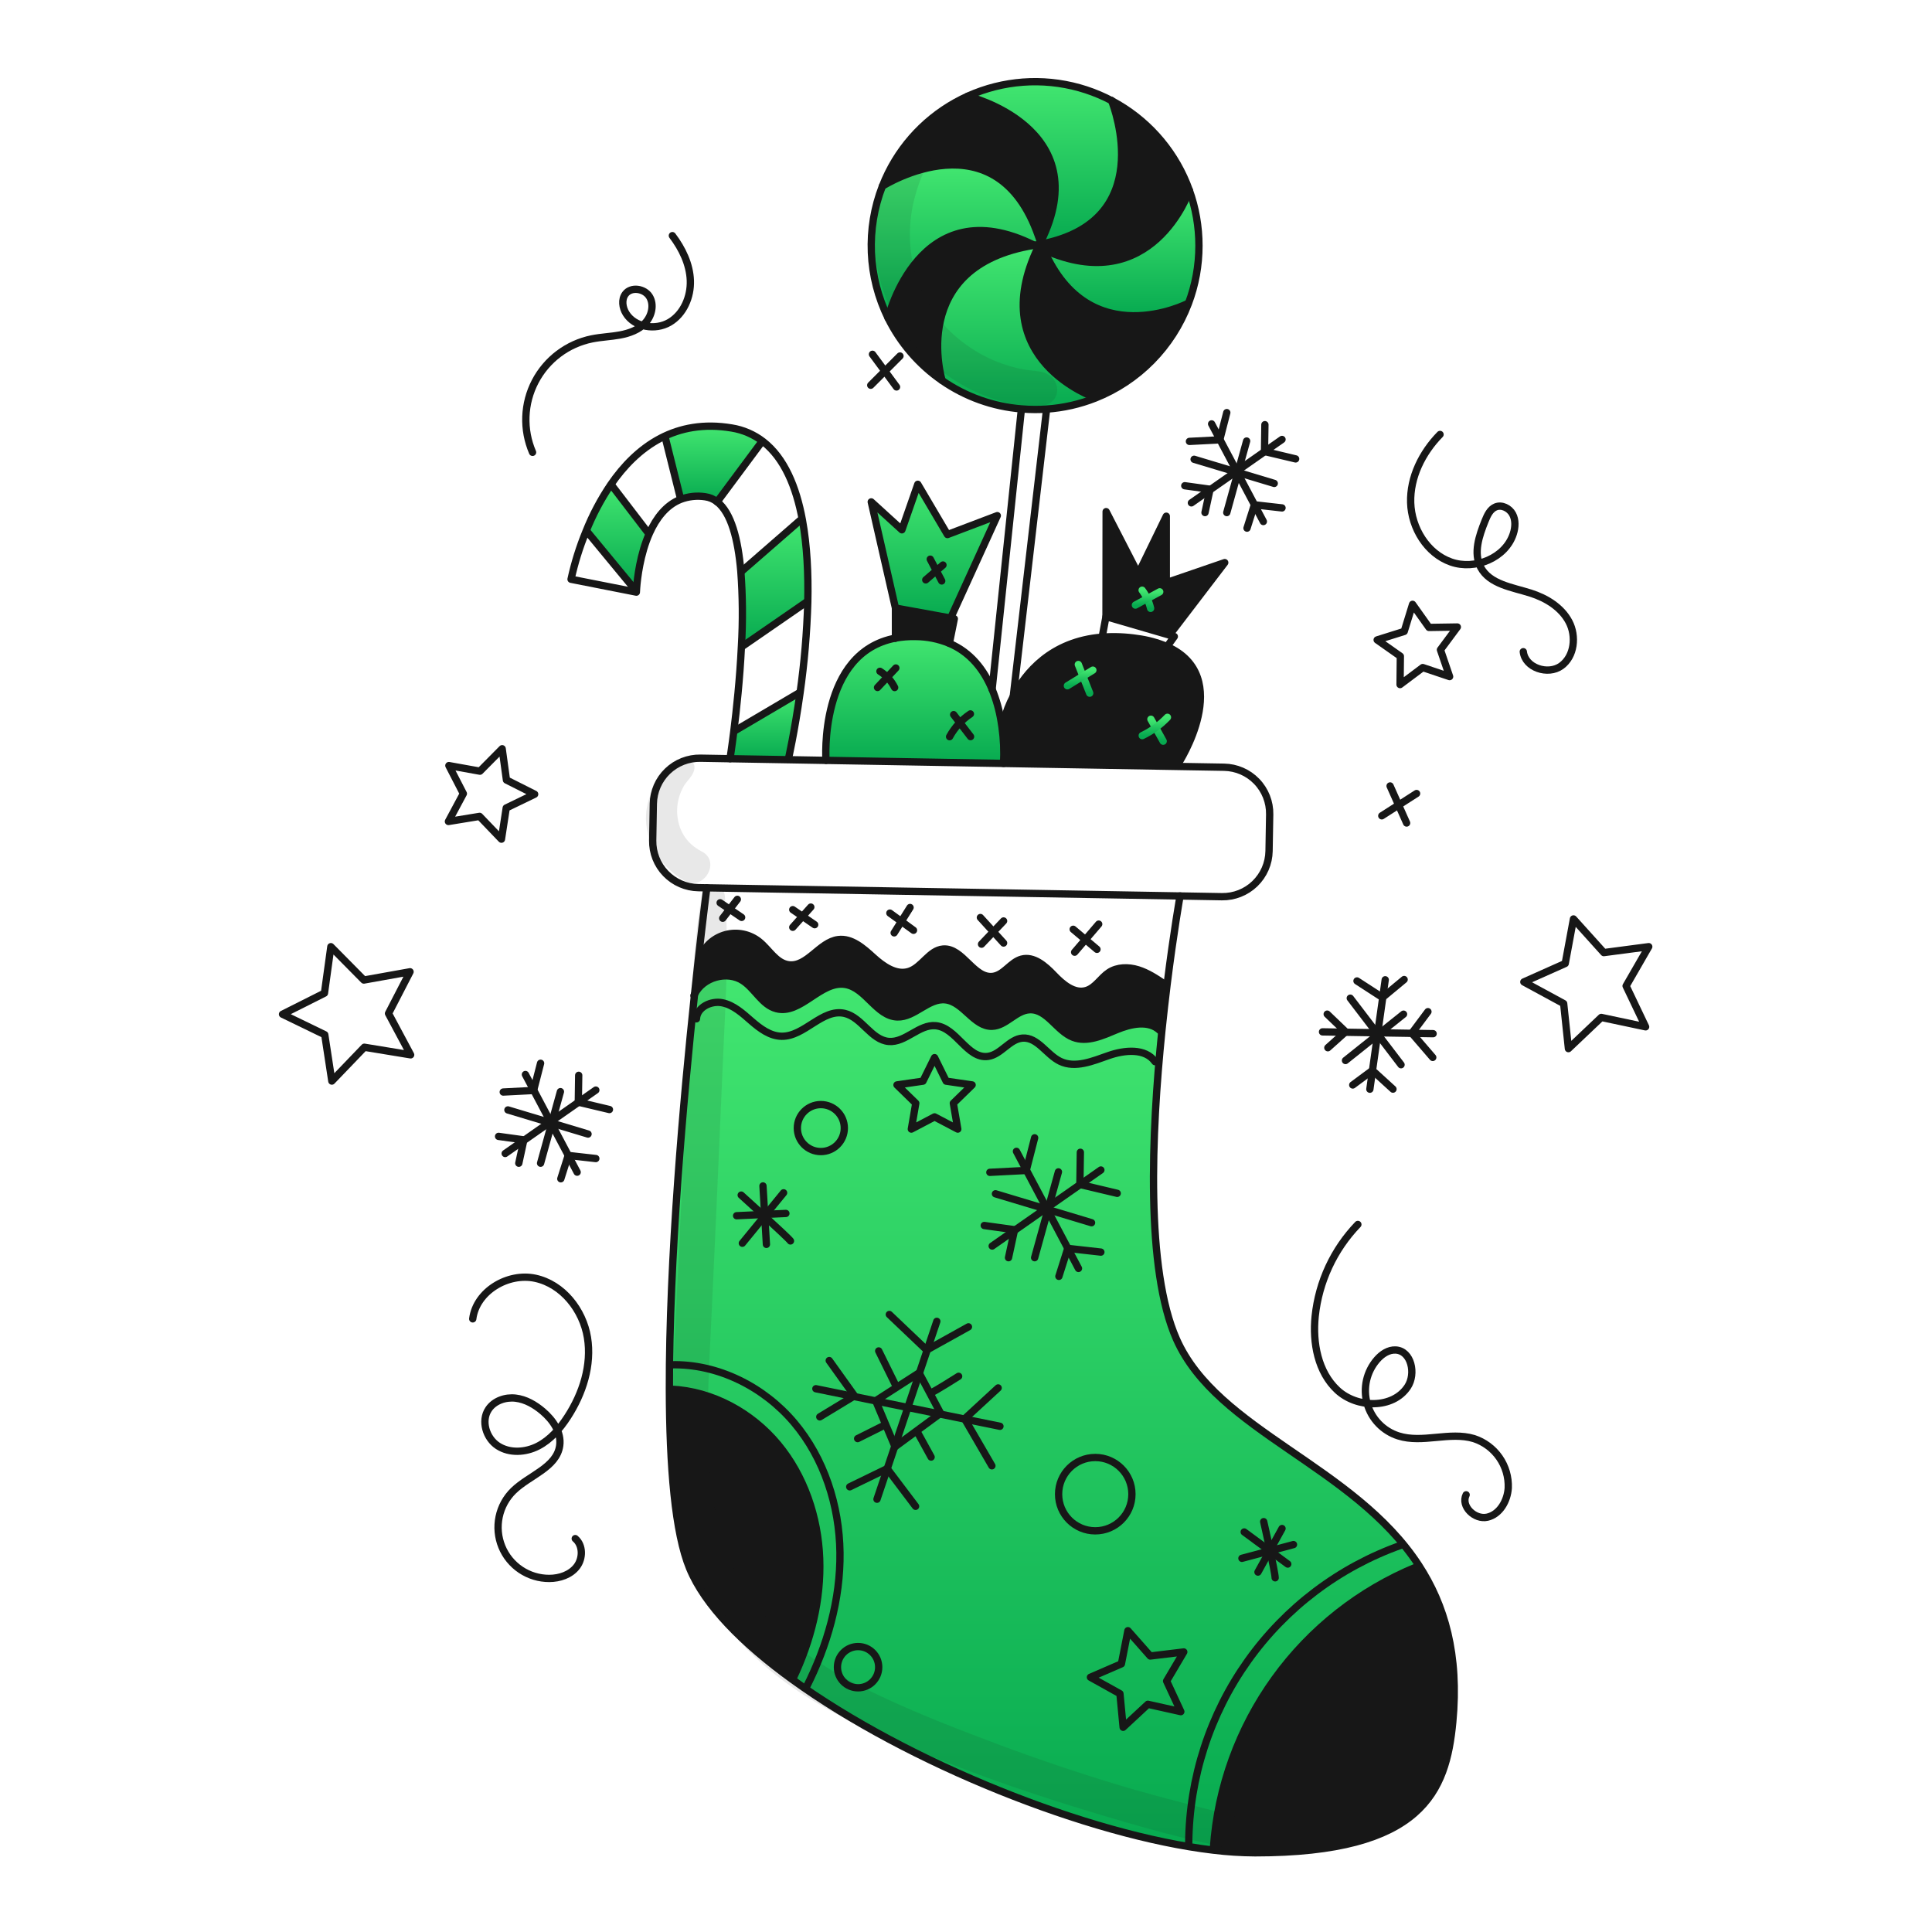<svg width="960" height="960" viewBox="0 0 960 960" fill="none" xmlns="http://www.w3.org/2000/svg">
<g clip-path="url(#clip0_348_1422)">
<path d="M705 777.828C717.777 797.44 725.084 822.146 721.866 855.744C718.575 890.08 706.912 920.653 623.649 920.653C616.688 920.614 609.736 920.17 602.827 919.322L602.936 918.322C605.057 887.954 615.621 858.783 633.438 834.1C651.255 809.416 675.615 790.203 703.77 778.627L705 777.828Z" fill="#171717"/>
<path d="M705 777.828L703.766 778.628C675.613 790.205 651.255 809.418 633.44 834.1C615.625 858.782 605.061 887.952 602.94 918.318L602.831 919.318C541.37 912.071 451.053 876.09 393.669 834.518L394.117 833.901C402.925 815.378 408.055 794.919 407.292 774.424C406.529 753.929 399.658 733.457 386.567 717.693C373.476 701.929 353.949 691.221 333.478 690.277H332.607C332.45 625.961 339.613 545.807 345.107 494.077C349.172 485.596 361.32 482.136 369.207 487.363C375.268 491.379 378.707 499.316 385.722 501.191C397.796 504.422 407.705 487.169 420.045 489.165C430.305 490.823 435.52 504.978 445.9 505.317C454.5 505.595 461.266 495.844 469.819 496.817C478.857 497.833 483.926 510.27 493.013 509.956C499.885 509.726 504.736 502.067 511.596 501.729C520.319 501.293 525.05 512.267 533.196 515.436C540.225 518.183 547.944 514.553 554.913 511.65C561.882 508.747 570.775 506.822 576.28 511.988L577.344 512.097C572.13 563.311 569.262 630.846 584.591 665.436C604.852 711.165 672.544 728.054 705 777.828Z" fill="url(#paint0_linear_348_1422)"/>
<path d="M608.566 279.558L582.372 313.845L581.804 315.781L549.561 306.393L549.633 254.223L565.579 285.172L579.529 256.498V289.527L608.566 279.558Z" fill="#171717"/>
<path d="M591.023 94.653C597.508 112.87 597.319 132.797 590.49 150.888L590.236 150.788C590.236 150.788 541.261 176.026 518.661 124.122C572.4 148.177 590.793 95.318 591.023 94.653Z" fill="url(#paint1_linear_348_1422)"/>
<path d="M590.236 150.792L590.49 150.892C586.47 161.487 580.286 171.128 572.333 179.202C564.381 187.275 554.834 193.603 544.3 197.783L544.215 197.577C544.215 197.577 488.936 178.752 515.844 122.808C516.799 123.279 517.731 123.715 518.663 124.126C541.261 176.03 590.236 150.792 590.236 150.792Z" fill="#171717"/>
<path d="M579.9 321.286C613.6 336.24 585.5 379.348 585.5 379.348L585.476 380.848L498.656 379.348C498.98 373.36 498.725 367.355 497.893 361.417C497.76 360.401 497.593 359.361 497.409 358.296L498.801 358.066C499.881 353.877 501.457 349.832 503.495 346.016C509.472 334.51 522.248 318.624 547.643 316.592C553.486 316.159 559.359 316.39 565.15 317.281C570.225 317.943 575.187 319.29 579.9 321.286V321.286Z" fill="#171717"/>
<path d="M578.61 488.936L579.94 489.106C579.069 496.22 578.174 503.951 577.34 512.093L576.276 511.984C570.776 506.818 561.876 508.73 554.909 511.646C547.942 514.562 540.221 518.179 533.192 515.432C525.05 512.263 520.319 501.289 511.592 501.725C504.732 502.063 499.881 509.725 493.009 509.952C483.922 510.266 478.853 497.829 469.815 496.813C461.262 495.845 454.498 505.596 445.896 505.313C435.516 504.974 430.296 490.819 420.041 489.161C407.701 487.161 397.792 504.418 385.718 501.187C378.7 499.312 375.264 491.375 369.203 487.359C361.315 482.132 349.167 485.592 345.103 494.073C345.803 487.407 346.483 481.212 347.112 475.573L347.947 475.673C349.03 472.923 350.746 470.467 352.956 468.504C355.165 466.541 357.806 465.126 360.664 464.373C363.522 463.62 366.517 463.551 369.407 464.171C372.297 464.791 375 466.083 377.298 467.942C382.149 471.862 385.537 478.442 391.719 479.363C401.119 480.763 407.109 468.051 416.534 466.863C423.188 466.016 428.934 471.134 433.883 475.647C438.832 480.16 445.341 484.733 451.717 482.664C458.226 480.535 461.771 472.138 468.594 471.57C478.419 470.747 483.875 486.681 493.594 485.12C499.051 484.237 502.245 478.043 507.58 476.591C513.654 474.933 519.328 479.954 523.672 484.503C528.016 489.052 533.822 494.003 539.835 492.15C544.457 490.722 547.022 485.81 551.063 483.172C555.237 480.438 560.718 480.39 565.485 481.866C570.252 483.342 574.472 486.154 578.61 488.936Z" fill="#171717"/>
<path d="M552.355 50.058C570.352 59.586 584.143 75.492 591.023 94.658C590.793 95.323 572.403 148.182 518.661 124.13C518.237 123.199 517.838 122.243 517.451 121.251C574.956 109.959 553.771 53.664 552.355 50.058Z" fill="#171717"/>
<path d="M552.355 50.057C553.771 53.663 574.955 109.958 517.455 121.247C517.334 120.932 517.213 120.618 517.08 120.291C545.439 63.355 480.832 47.831 480.832 47.831C492.14 42.743 504.459 40.298 516.853 40.684C529.247 41.07 541.39 44.275 552.359 50.057H552.355Z" fill="url(#paint2_linear_348_1422)"/>
<path d="M544.213 197.576L544.298 197.782C536.538 200.864 528.346 202.717 520.016 203.275C518.14 203.42 516.253 203.475 514.341 203.475C512.041 203.475 509.78 203.375 507.53 203.185C493.36 202.031 479.746 197.157 468.064 189.054L468.112 188.993C468.112 188.993 450.618 132.045 513.93 121.858C514.063 121.918 514.208 121.991 514.341 122.064C514.85 122.318 515.341 122.572 515.841 122.802C488.934 178.751 544.213 197.576 544.213 197.576Z" fill="url(#paint3_linear_348_1422)"/>
<path d="M480.828 47.831C480.828 47.831 545.435 63.354 517.076 120.29C516.713 119.322 516.35 118.342 515.999 117.326C495.08 57.208 439.705 91.726 438.459 92.511C446.214 72.662 461.418 56.629 480.828 47.831V47.831Z" fill="#171717"/>
<path d="M517.076 120.29C516.991 120.484 516.894 120.69 516.785 120.89C516.701 121.059 516.604 121.241 516.531 121.41C515.757 121.555 514.971 121.688 514.16 121.822L513.93 121.858C456.836 93.269 441.278 158.021 441.278 158.021C436.301 147.891 433.48 136.837 432.993 125.561C432.506 114.284 434.363 103.029 438.447 92.506H438.459C439.705 91.72 495.08 57.206 515.999 117.321C516.35 118.342 516.713 119.322 517.076 120.29Z" fill="url(#paint4_linear_348_1422)"/>
<path d="M497.9 361.417C498.732 367.355 498.987 373.36 498.663 379.348L410.427 377.823C410.427 377.823 406.761 324.262 444.945 317.076V317.064C448.211 316.477 451.528 316.218 454.845 316.289C460.646 316.305 466.387 317.456 471.745 319.677C482.525 324.287 489.045 333.082 492.978 342.519C495.044 347.595 496.533 352.887 497.418 358.296C497.6 359.361 497.766 360.401 497.9 361.417Z" fill="url(#paint5_linear_348_1422)"/>
<path d="M495.552 256.22L472.698 306.393L472.553 307.155L444.944 302.122L432.917 249.384L448.15 263.261L456.05 240.636L470.786 265.608L495.552 256.22Z" fill="url(#paint6_linear_348_1422)"/>
<path d="M441.277 158.027C441.277 158.027 456.835 93.275 513.929 121.864C450.617 132.051 468.111 189.001 468.111 189.001L468.063 189.062C456.645 181.158 447.427 170.478 441.277 158.027Z" fill="#171717"/>
<path d="M474.199 307.456L471.743 319.664V319.676C466.385 317.455 460.644 316.304 454.843 316.288C451.526 316.217 448.209 316.476 444.943 317.063V302.121L472.552 307.154L474.199 307.456Z" fill="#171717"/>
<path d="M407.292 774.429C408.055 794.929 402.925 815.383 394.117 833.906L393.669 834.523C368.831 816.532 350.175 797.501 342.669 779.304C335.386 761.64 332.688 728.792 332.603 690.282H333.474C353.945 691.226 373.461 701.921 386.563 717.698C399.665 733.475 406.53 753.946 407.292 774.429Z" fill="#171717"/>
<path d="M398.715 258.434C401.037 271.101 401.691 285.172 401.388 299.073L400.888 299.061L368.718 321.261L368.403 321.249C369.135 308.754 369.035 296.224 368.103 283.743L368.72 283.682L397.478 258.638L398.715 258.434Z" fill="url(#paint7_linear_348_1422)"/>
<path d="M396.766 344.467L397.504 344.576C394.818 363.668 391.781 377.001 391.781 377.001L391.769 377.501L362.732 377.001C362.732 377.001 363.579 371.701 364.644 363.233L364.886 363.257L396.766 344.467Z" fill="url(#paint8_linear_348_1422)"/>
<path d="M379.248 219.463L377.699 220.636L356.357 249.359C354.627 247.986 352.558 247.108 350.368 246.818C346.236 246.194 342.014 246.653 338.112 248.149L337.834 246.54L330.72 218.071L328.288 217.708C338.015 212.651 349.679 210.316 363.604 212.663C369.307 213.579 374.688 215.917 379.248 219.463Z" fill="url(#paint9_linear_348_1422)"/>
<path d="M321.61 264.193L322.795 264.749C318.041 275.299 316.686 287.434 316.323 292.177L314.786 292.092L292 264.471L291.141 264.12C294.397 255.926 298.531 248.109 303.47 240.806L303.954 241.132L321.61 264.193Z" fill="url(#paint10_linear_348_1422)"/>
<path d="M585.482 380.848L608.251 381.235C614.363 381.341 620.183 383.871 624.431 388.268C628.678 392.665 631.005 398.569 630.9 404.682L630.585 422.903C630.479 429.016 627.95 434.838 623.553 439.087C619.156 443.337 613.252 445.666 607.138 445.564L586.365 445.201L351.215 441.148L346.981 441.075C340.866 440.966 335.044 438.435 330.795 434.036C326.545 429.637 324.216 423.731 324.32 417.616L324.634 399.395C324.743 393.281 327.276 387.461 331.675 383.213C336.074 378.966 341.98 376.64 348.094 376.746L362.733 377L391.77 377.5L410.426 377.826L498.662 379.351L585.482 380.848Z" stroke="#171717" stroke-width="3.63" stroke-linecap="round" stroke-linejoin="round"/>
<path d="M351.215 441.147C351.215 441.147 349.497 454.322 347.115 475.579C346.486 481.217 345.808 487.412 345.106 494.079C339.614 545.813 332.451 625.967 332.606 690.279C332.691 728.789 335.389 761.637 342.672 779.301C350.172 797.501 368.83 816.529 393.672 834.52C451.056 876.091 541.372 912.072 602.834 919.32C609.743 920.168 616.695 920.612 623.656 920.651C706.919 920.651 718.582 890.078 721.873 855.742C725.091 822.142 717.784 797.442 705.007 777.826C672.547 728.052 604.855 711.163 584.589 665.426C569.26 630.836 572.128 563.301 577.342 512.087C578.177 503.945 579.072 496.214 579.942 489.1C583.185 463.063 586.367 445.194 586.367 445.194" stroke="#171717" stroke-width="3.63" stroke-linecap="round" stroke-linejoin="round"/>
<path d="M391.782 377.001C391.782 377.001 394.819 363.669 397.505 344.577C399.66 329.496 400.956 314.305 401.388 299.077C401.688 285.177 401.037 271.105 398.715 258.438C395.654 241.814 389.701 227.622 379.248 219.468C374.688 215.922 369.307 213.584 363.604 212.668C349.679 210.321 338.015 212.656 328.288 217.713C317.944 223.113 309.801 231.591 303.474 240.813C298.535 248.117 294.401 255.933 291.145 264.127C287.992 271.795 285.519 279.726 283.753 287.827L316.202 294.227C316.202 294.227 316.226 293.477 316.323 292.183C316.686 287.44 318.041 275.305 322.795 264.755C326.05 257.532 330.901 251.047 338.112 248.155C342.013 246.659 346.236 246.2 350.368 246.824C352.557 247.114 354.627 247.992 356.357 249.365C363.302 254.773 366.726 267.888 368.105 283.749C369.038 296.23 369.138 308.76 368.405 321.255C367.619 337.394 365.961 352.748 364.643 363.237C363.58 371.701 362.733 377.001 362.733 377.001" stroke="#171717" stroke-width="3.63" stroke-linecap="round" stroke-linejoin="round"/>
<path d="M444.943 317.064C448.209 316.477 451.526 316.218 454.843 316.289C460.644 316.305 466.385 317.456 471.743 319.677C482.523 324.287 489.043 333.082 492.976 342.519C495.042 347.595 496.531 352.887 497.416 358.296C497.598 359.361 497.767 360.396 497.9 361.417C498.732 367.355 498.988 373.36 498.663 379.348" stroke="#171717" stroke-width="3.63" stroke-linecap="round" stroke-linejoin="round"/>
<path d="M410.426 377.822C410.426 377.822 406.76 324.261 444.944 317.075" stroke="#171717" stroke-width="3.63" stroke-linecap="round" stroke-linejoin="round"/>
<path d="M585.506 379.348C585.506 379.348 613.599 336.24 579.906 321.286C575.193 319.29 570.232 317.943 565.158 317.281C559.367 316.39 553.494 316.159 547.651 316.592C522.256 318.624 509.48 334.51 503.503 346.016C501.465 349.832 499.889 353.877 498.809 358.066" stroke="#171717" stroke-width="3.63" stroke-linecap="round" stroke-linejoin="round"/>
<path d="M471.741 319.664L474.197 307.456L472.552 307.154L444.943 302.121V317.063V317.075" stroke="#171717" stroke-width="3.63" stroke-linecap="round" stroke-linejoin="round"/>
<path d="M579.903 321.298V321.286L583.509 316.277L581.803 315.781L549.56 306.393L547.648 316.592" stroke="#171717" stroke-width="3.63" stroke-linecap="round" stroke-linejoin="round"/>
<path d="M438.459 92.511C445.339 74.806 458.194 60.064 474.798 50.837C491.401 41.611 510.709 38.48 529.377 41.989C548.046 45.496 564.9 55.422 577.021 70.047C589.143 84.671 595.769 103.074 595.753 122.069C595.77 131.916 593.987 141.683 590.49 150.888C586.47 161.484 580.286 171.126 572.334 179.2C564.381 187.274 554.834 193.603 544.3 197.782C536.54 200.864 528.348 202.717 520.018 203.275C518.142 203.42 516.255 203.475 514.343 203.475C512.043 203.475 509.782 203.375 507.532 203.185C493.362 202.032 479.748 197.157 468.066 189.054C456.648 181.151 447.43 170.472 441.28 158.021C436.303 147.891 433.482 136.838 432.995 125.561C432.508 114.284 434.365 103.029 438.449 92.507" stroke="#171717" stroke-width="3.63" stroke-linecap="round" stroke-linejoin="round"/>
<path d="M503.488 346.015L520.027 203.48" stroke="#171717" stroke-width="3.63" stroke-linecap="round" stroke-linejoin="round"/>
<path d="M507.506 203.48L492.975 342.518" stroke="#171717" stroke-width="3.63" stroke-linecap="round" stroke-linejoin="round"/>
<path d="M441.277 158.027C441.277 158.027 456.835 93.275 513.929 121.864C514.062 121.924 514.207 121.997 514.34 122.07C514.849 122.324 515.34 122.578 515.84 122.808C516.795 123.279 517.727 123.715 518.659 124.126C572.401 148.178 590.791 95.319 591.021 94.654V94.642" stroke="#171717" stroke-width="3.63" stroke-linecap="round" stroke-linejoin="round"/>
<path d="M480.828 47.831C480.828 47.831 545.435 63.354 517.076 120.29C516.991 120.484 516.894 120.69 516.785 120.89C516.701 121.059 516.604 121.241 516.531 121.41C516.289 121.882 516.059 122.342 515.842 122.802C488.934 178.746 544.213 197.571 544.213 197.571" stroke="#171717" stroke-width="3.63" stroke-linecap="round" stroke-linejoin="round"/>
<path d="M552.283 49.877L552.355 50.058C553.771 53.664 574.955 109.958 517.455 121.247C517.155 121.307 516.85 121.368 516.535 121.416C515.761 121.561 514.975 121.694 514.164 121.828L513.934 121.864C450.618 132.051 468.112 189.001 468.112 189.001" stroke="#171717" stroke-width="3.63" stroke-linecap="round" stroke-linejoin="round"/>
<path d="M438.434 92.524L438.447 92.511H438.459C439.705 91.725 495.08 57.211 515.999 117.326C516.35 118.342 516.713 119.326 517.076 120.29C517.209 120.617 517.33 120.931 517.451 121.246C517.838 122.238 518.237 123.194 518.661 124.125C541.261 176.025 590.236 150.791 590.236 150.791" stroke="#171717" stroke-width="3.63" stroke-linecap="round" stroke-linejoin="round"/>
<path d="M472.698 306.393L495.552 256.22L470.786 265.608L456.05 240.636L448.15 263.261L432.917 249.384L444.944 302.122" stroke="#171717" stroke-width="3.63" stroke-linecap="round" stroke-linejoin="round"/>
<path d="M582.372 313.845L608.566 279.558L579.529 289.527V256.498L565.579 285.172L549.633 254.223L549.561 306.393" stroke="#171717" stroke-width="3.63" stroke-linecap="round" stroke-linejoin="round"/>
<path d="M347.949 475.676C349.033 472.926 350.749 470.47 352.958 468.507C355.168 466.544 357.808 465.129 360.666 464.376C363.525 463.623 366.52 463.554 369.41 464.174C372.299 464.794 375.003 466.086 377.3 467.945C382.151 471.865 385.539 478.445 391.721 479.366C401.121 480.766 407.111 468.054 416.536 466.866C423.19 466.019 428.936 471.137 433.885 475.65C438.834 480.163 445.343 484.736 451.719 482.667C458.228 480.538 461.773 472.141 468.596 471.573C478.421 470.75 483.877 486.684 493.596 485.123C499.053 484.24 502.247 478.046 507.582 476.594C513.656 474.936 519.33 479.957 523.674 484.506C528.018 489.055 533.824 494.006 539.837 492.153C544.459 490.725 547.024 485.813 551.065 483.175C555.239 480.441 560.72 480.393 565.487 481.869C570.254 483.345 574.476 486.152 578.614 488.934" stroke="#171717" stroke-width="3.63" stroke-linecap="round" stroke-linejoin="round"/>
<path d="M344.814 494.671C344.894 494.466 344.991 494.267 345.104 494.078C349.169 485.597 361.317 482.137 369.204 487.364C375.265 491.38 378.704 499.317 385.719 501.192C397.793 504.423 407.702 487.17 420.042 489.166C430.302 490.824 435.517 504.979 445.897 505.318C454.497 505.596 461.263 495.845 469.816 496.818C478.854 497.834 483.923 510.271 493.01 509.957C499.882 509.727 504.733 502.068 511.593 501.73C520.316 501.294 525.047 512.268 533.193 515.437C540.222 518.184 547.941 514.554 554.91 511.651C561.879 508.748 570.772 506.823 576.277 511.989" stroke="#171717" stroke-width="3.63" stroke-linecap="round" stroke-linejoin="round"/>
<path d="M394.117 833.906C402.925 815.383 408.055 794.924 407.292 774.429C406.529 753.934 399.658 733.462 386.567 717.698C373.476 701.934 353.949 691.226 333.478 690.282" stroke="#171717" stroke-width="3.63" stroke-linecap="round" stroke-linejoin="round"/>
<path d="M602.939 918.319C605.06 887.952 615.625 858.782 633.441 834.099C651.257 809.417 675.616 790.204 703.769 778.628" stroke="#171717" stroke-width="3.63" stroke-linecap="round" stroke-linejoin="round"/>
<path d="M364.887 363.256L396.767 344.467" stroke="#171717" stroke-width="3.63" stroke-linecap="round" stroke-linejoin="round"/>
<path d="M368.722 321.262L400.892 299.061" stroke="#171717" stroke-width="3.63" stroke-linecap="round" stroke-linejoin="round"/>
<path d="M368.722 283.683L397.48 258.639" stroke="#171717" stroke-width="3.63" stroke-linecap="round" stroke-linejoin="round"/>
<path d="M356.345 249.384L356.357 249.36L377.699 220.637" stroke="#171717" stroke-width="3.63" stroke-linecap="round" stroke-linejoin="round"/>
<path d="M337.834 246.54L330.72 218.071" stroke="#171717" stroke-width="3.63" stroke-linecap="round" stroke-linejoin="round"/>
<path d="M321.61 264.193L303.958 241.132" stroke="#171717" stroke-width="3.63" stroke-linecap="round" stroke-linejoin="round"/>
<path d="M314.786 292.092L292.004 264.471" stroke="#171717" stroke-width="3.63" stroke-linecap="round" stroke-linejoin="round"/>
<path d="M234.899 655.333C236.677 641.562 252.421 632.249 265.999 635.169C279.577 638.089 289.655 650.905 291.899 664.608C294.143 678.311 289.57 692.456 281.999 704.097C278.206 709.931 273.499 715.413 267.299 718.585C261.099 721.757 253.199 722.242 247.374 718.439C241.549 714.636 238.903 706.039 242.774 700.248C245.599 696.023 251.127 694.148 256.174 694.732C261.221 695.316 265.818 698.001 269.691 701.292C274.727 705.573 279.033 711.762 278.119 718.308C276.595 729.208 263.033 733.032 255.151 740.716C251.53 744.245 249.044 748.776 248.012 753.727C246.98 758.678 247.45 763.824 249.36 768.507C251.271 773.189 254.535 777.195 258.736 780.012C262.936 782.828 267.882 784.327 272.939 784.316C278.07 784.305 283.458 782.505 286.587 778.44C289.716 774.375 289.759 767.83 285.836 764.523" stroke="#171717" stroke-width="3.63" stroke-linecap="round" stroke-linejoin="round"/>
<path d="M674.712 608.428C662.762 620.852 655.299 636.908 653.505 654.052C652.166 667.235 654.83 681.752 664.538 690.769C674.246 699.786 692.123 700.159 699.438 689.11C703.721 682.639 701.306 671.285 693.56 670.81C689.936 670.586 686.59 672.868 684.211 675.61C681.653 678.557 679.869 682.094 679.016 685.901C678.163 689.709 678.27 693.669 679.326 697.425C680.382 701.182 682.354 704.617 685.066 707.423C687.777 710.229 691.143 712.317 694.862 713.501C706.87 717.325 720.314 711.201 732.382 714.828C737.51 716.504 741.951 719.809 745.031 724.239C748.11 728.67 749.659 733.984 749.444 739.376C749.038 745.739 745.279 752.452 739.065 753.876C732.851 755.3 725.712 748.482 728.52 742.758" stroke="#171717" stroke-width="3.63" stroke-linecap="round" stroke-linejoin="round"/>
<path d="M715.547 215.881C706.697 224.902 700.583 237.132 700.955 249.764C701.327 262.396 709.078 275.064 720.996 279.264C732.914 283.464 748.096 277.249 751.954 265.217C752.976 262.033 753.185 258.407 751.598 255.463C750.011 252.519 746.264 250.623 743.169 251.887C740.403 253.017 739.029 256.063 737.916 258.836C734.949 266.228 732.016 274.788 735.716 281.844C740.186 290.372 751.435 291.802 760.608 294.73C768.332 297.195 775.815 301.751 779.608 308.918C783.401 316.085 782.35 326.129 775.78 330.88C769.21 335.631 757.813 331.88 756.918 323.824" stroke="#171717" stroke-width="3.63" stroke-linecap="round" stroke-linejoin="round"/>
<path d="M334.099 117.092C338.999 123.578 342.731 131.254 343.03 139.378C343.329 147.502 339.689 156.053 332.676 160.164C325.663 164.275 315.383 162.659 311.089 155.757C309.277 152.844 308.709 148.825 310.774 146.086C313.616 142.315 320.274 143.355 322.724 147.392C325.174 151.429 323.862 156.963 320.647 160.421C317.432 163.879 312.738 165.585 308.096 166.446C303.454 167.307 298.696 167.446 294.068 168.389C288.099 169.606 282.477 172.139 277.61 175.803C272.743 179.468 268.754 184.171 265.934 189.571C263.114 194.97 261.533 200.931 261.307 207.019C261.08 213.107 262.214 219.168 264.625 224.763" stroke="#171717" stroke-width="3.63" stroke-linecap="round" stroke-linejoin="round"/>
<path d="M433.524 176.046L445.48 192.273" stroke="#171717" stroke-width="3.63" stroke-linecap="round" stroke-linejoin="round"/>
<path d="M432.671 191.418L447.189 176.899" stroke="#171717" stroke-width="3.63" stroke-linecap="round" stroke-linejoin="round"/>
<path d="M690.725 390.54L698.936 408.947" stroke="#171717" stroke-width="3.63" stroke-linecap="round" stroke-linejoin="round"/>
<path d="M686.604 405.376L703.891 394.296" stroke="#171717" stroke-width="3.63" stroke-linecap="round" stroke-linejoin="round"/>
<path d="M357.837 448.587L368.512 455.846" stroke="#171717" stroke-width="3.63" stroke-linecap="round" stroke-linejoin="round"/>
<path d="M366.377 446.879L359.118 456.273" stroke="#171717" stroke-width="3.63" stroke-linecap="round" stroke-linejoin="round"/>
<path d="M393.92 452.003L404.808 459.475" stroke="#171717" stroke-width="3.63" stroke-linecap="round" stroke-linejoin="round"/>
<path d="M402.887 450.722L393.92 460.756" stroke="#171717" stroke-width="3.63" stroke-linecap="round" stroke-linejoin="round"/>
<path d="M442.172 453.711L453.915 462.251" stroke="#171717" stroke-width="3.63" stroke-linecap="round" stroke-linejoin="round"/>
<path d="M452.207 450.935L444.307 463.532" stroke="#171717" stroke-width="3.63" stroke-linecap="round" stroke-linejoin="round"/>
<path d="M498.68 457.624L487.72 469.153" stroke="#171717" stroke-width="3.63" stroke-linecap="round" stroke-linejoin="round"/>
<path d="M487.149 455.916L498.679 468.584" stroke="#171717" stroke-width="3.63" stroke-linecap="round" stroke-linejoin="round"/>
<path d="M533.268 461.753L545.082 471.716" stroke="#171717" stroke-width="3.63" stroke-linecap="round" stroke-linejoin="round"/>
<path d="M545.935 459.19L533.979 473.139" stroke="#171717" stroke-width="3.63" stroke-linecap="round" stroke-linejoin="round"/>
<path d="M164.404 470.401L180.798 486.978L203.748 482.87L193.048 503.585L204.047 524.142L181.04 520.367L164.888 537.18L161.368 514.133L140.387 503.966L161.219 493.497L164.404 470.401Z" stroke="#171717" stroke-width="3.63" stroke-linecap="round" stroke-linejoin="round"/>
<path d="M249.521 372.047L251.653 387.588L265.664 394.641L251.543 401.471L249.164 416.976L238.305 405.657L222.824 408.185L230.233 394.36L223.044 380.418L238.483 383.192L249.521 372.047Z" stroke="#171717" stroke-width="3.63" stroke-linecap="round" stroke-linejoin="round"/>
<path d="M781.853 456.616L796.927 473.337L819.25 470.398L808.005 489.903L817.698 510.224L795.672 505.557L779.341 521.056L776.974 498.666L757.188 487.924L777.75 478.753L781.853 456.616Z" stroke="#171717" stroke-width="3.63" stroke-linecap="round" stroke-linejoin="round"/>
<path d="M701.895 300.291L710.058 311.772L724.143 311.556L715.747 322.868L720.305 336.197L706.953 331.707L695.684 340.161L695.828 326.075L684.306 317.97L697.748 313.754L701.895 300.291Z" stroke="#171717" stroke-width="3.63" stroke-linecap="round" stroke-linejoin="round"/>
<path d="M261.075 533.93L286.782 582.443" stroke="#171717" stroke-width="3.63" stroke-linecap="round" stroke-linejoin="round"/>
<path d="M251.024 573.164L296.058 541.66" stroke="#171717" stroke-width="3.63" stroke-linecap="round" stroke-linejoin="round"/>
<path d="M268.612 577.997L278.47 542.434" stroke="#171717" stroke-width="3.63" stroke-linecap="round" stroke-linejoin="round"/>
<path d="M252.378 551.518L292.193 563.501" stroke="#171717" stroke-width="3.63" stroke-linecap="round" stroke-linejoin="round"/>
<path d="M250.059 542.626L265.134 541.853L268.613 528.324" stroke="#171717" stroke-width="3.63" stroke-linecap="round" stroke-linejoin="round"/>
<path d="M287.554 534.315L287.36 547.652L302.823 551.324" stroke="#171717" stroke-width="3.63" stroke-linecap="round" stroke-linejoin="round"/>
<path d="M257.789 577.996L260.301 566.4L247.738 564.66" stroke="#171717" stroke-width="3.63" stroke-linecap="round" stroke-linejoin="round"/>
<path d="M278.664 585.729L282.336 574.132L296.059 575.678" stroke="#171717" stroke-width="3.63" stroke-linecap="round" stroke-linejoin="round"/>
<path d="M602.044 210.632L627.75 259.145" stroke="#171717" stroke-width="3.63" stroke-linecap="round" stroke-linejoin="round"/>
<path d="M591.994 249.866L637.028 218.362" stroke="#171717" stroke-width="3.63" stroke-linecap="round" stroke-linejoin="round"/>
<path d="M609.582 254.699L619.439 219.136" stroke="#171717" stroke-width="3.63" stroke-linecap="round" stroke-linejoin="round"/>
<path d="M593.347 228.22L633.162 240.203" stroke="#171717" stroke-width="3.63" stroke-linecap="round" stroke-linejoin="round"/>
<path d="M591.026 219.328L606.102 218.555L609.581 205.026" stroke="#171717" stroke-width="3.63" stroke-linecap="round" stroke-linejoin="round"/>
<path d="M628.524 211.018L628.33 224.354L643.793 228.027" stroke="#171717" stroke-width="3.63" stroke-linecap="round" stroke-linejoin="round"/>
<path d="M598.759 254.698L601.271 243.102L588.708 241.362" stroke="#171717" stroke-width="3.63" stroke-linecap="round" stroke-linejoin="round"/>
<path d="M619.633 262.429L623.305 250.833L637.028 252.379" stroke="#171717" stroke-width="3.63" stroke-linecap="round" stroke-linejoin="round"/>
<path d="M688.31 486.849L680.678 541.218" stroke="#171717" stroke-width="3.63" stroke-linecap="round" stroke-linejoin="round"/>
<path d="M657.158 512.732L712.11 513.627" stroke="#171717" stroke-width="3.63" stroke-linecap="round" stroke-linejoin="round"/>
<path d="M668.569 526.961L697.41 503.938" stroke="#171717" stroke-width="3.63" stroke-linecap="round" stroke-linejoin="round"/>
<path d="M670.949 495.992L696.169 529.05" stroke="#171717" stroke-width="3.63" stroke-linecap="round" stroke-linejoin="round"/>
<path d="M674.286 487.431L686.95 495.647L697.703 486.729" stroke="#171717" stroke-width="3.63" stroke-linecap="round" stroke-linejoin="round"/>
<path d="M709.53 502.691L701.552 513.379L711.922 525.422" stroke="#171717" stroke-width="3.63" stroke-linecap="round" stroke-linejoin="round"/>
<path d="M659.802 520.613L668.639 512.694L659.483 503.917" stroke="#171717" stroke-width="3.63" stroke-linecap="round" stroke-linejoin="round"/>
<path d="M672.176 539.119L681.951 531.88L692.159 541.181" stroke="#171717" stroke-width="3.63" stroke-linecap="round" stroke-linejoin="round"/>
<path d="M464.377 525.533L470.145 537.221L483.044 539.096L473.71 548.194L475.914 561.041L464.377 554.976L452.839 561.041L455.043 548.194L445.709 539.096L458.608 537.221L464.377 525.533Z" stroke="#171717" stroke-width="3.63" stroke-linecap="round" stroke-linejoin="round"/>
<path d="M560.454 810.284L571.556 822.861L588.211 820.846L579.68 835.291L586.744 850.508L570.369 846.859L558.08 858.279L556.491 841.578L541.832 833.419L557.224 826.747L560.454 810.284Z" stroke="#171717" stroke-width="3.63" stroke-linecap="round" stroke-linejoin="round"/>
<path d="M392.781 616.616C391.642 614.908 368.299 593.842 368.299 593.842" stroke="#171717" stroke-width="3.63" stroke-linecap="round" stroke-linejoin="round"/>
<path d="M368.868 617.753L389.365 592.702" stroke="#171717" stroke-width="3.63" stroke-linecap="round" stroke-linejoin="round"/>
<path d="M379.117 589.286L380.825 618.323" stroke="#171717" stroke-width="3.63" stroke-linecap="round" stroke-linejoin="round"/>
<path d="M366.021 604.089L390.503 602.95" stroke="#171717" stroke-width="3.63" stroke-linecap="round" stroke-linejoin="round"/>
<path d="M633.616 784.001C633.616 781.155 627.922 756.101 627.922 756.101" stroke="#171717" stroke-width="3.63" stroke-linecap="round" stroke-linejoin="round"/>
<path d="M617.104 774.324L642.724 767.492" stroke="#171717" stroke-width="3.63" stroke-linecap="round" stroke-linejoin="round"/>
<path d="M637.032 759.521L625.075 781.157" stroke="#171717" stroke-width="3.63" stroke-linecap="round" stroke-linejoin="round"/>
<path d="M618.243 761.229L639.878 777.172" stroke="#171717" stroke-width="3.63" stroke-linecap="round" stroke-linejoin="round"/>
<path d="M407.868 572.206C414.315 572.206 419.54 566.981 419.54 560.534C419.54 554.088 414.315 548.862 407.868 548.862C401.422 548.862 396.196 554.088 396.196 560.534C396.196 566.981 401.422 572.206 407.868 572.206Z" stroke="#171717" stroke-width="3.63" stroke-linecap="round" stroke-linejoin="round"/>
<path d="M544.228 760.661C554.29 760.661 562.447 752.504 562.447 742.442C562.447 732.38 554.29 724.223 544.228 724.223C534.166 724.223 526.009 732.38 526.009 742.442C526.009 752.504 534.166 760.661 544.228 760.661Z" stroke="#171717" stroke-width="3.63" stroke-linecap="round" stroke-linejoin="round"/>
<path d="M426.372 838.661C432.032 838.661 436.62 834.073 436.62 828.413C436.62 822.753 432.032 818.165 426.372 818.165C420.712 818.165 416.124 822.753 416.124 828.413C416.124 834.073 420.712 838.661 426.372 838.661Z" stroke="#171717" stroke-width="3.63" stroke-linecap="round" stroke-linejoin="round"/>
<path d="M505.064 572.096L535.892 630.275" stroke="#171717" stroke-width="3.63" stroke-linecap="round" stroke-linejoin="round"/>
<path d="M493.012 619.148L547.019 581.367" stroke="#171717" stroke-width="3.63" stroke-linecap="round" stroke-linejoin="round"/>
<path d="M514.104 624.944L525.926 582.295" stroke="#171717" stroke-width="3.63" stroke-linecap="round" stroke-linejoin="round"/>
<path d="M494.635 593.188L542.383 607.56" stroke="#171717" stroke-width="3.63" stroke-linecap="round" stroke-linejoin="round"/>
<path d="M491.853 582.526L509.933 581.598L514.105 565.373" stroke="#171717" stroke-width="3.63" stroke-linecap="round" stroke-linejoin="round"/>
<path d="M536.82 572.56L536.589 588.553L555.132 592.957" stroke="#171717" stroke-width="3.63" stroke-linecap="round" stroke-linejoin="round"/>
<path d="M501.124 624.943L504.137 611.036L489.071 608.949" stroke="#171717" stroke-width="3.63" stroke-linecap="round" stroke-linejoin="round"/>
<path d="M526.158 634.215L530.562 620.308L547.019 622.162" stroke="#171717" stroke-width="3.63" stroke-linecap="round" stroke-linejoin="round"/>
<path d="M465.5 656.568L435.768 744.955" stroke="#171717" stroke-width="3.63" stroke-linecap="round" stroke-linejoin="round"/>
<path d="M405.401 690.049L496.867 708.716" stroke="#171717" stroke-width="3.63" stroke-linecap="round" stroke-linejoin="round"/>
<path d="M441.903 653.159L460.479 670.833L481.218 659.304" stroke="#171717" stroke-width="3.63" stroke-linecap="round" stroke-linejoin="round"/>
<path d="M495.976 689.649L479.316 705.001L492.866 728.348" stroke="#171717" stroke-width="3.63" stroke-linecap="round" stroke-linejoin="round"/>
<path d="M407.354 704.034L424.582 693.574L412.039 676.059" stroke="#171717" stroke-width="3.63" stroke-linecap="round" stroke-linejoin="round"/>
<path d="M422.229 738.794L440.812 729.763L454.949 748.481" stroke="#171717" stroke-width="3.63" stroke-linecap="round" stroke-linejoin="round"/>
<path d="M444.734 718.884L435.126 696.039L456.69 682.161L467.366 702.231L444.734 718.884Z" stroke="#171717" stroke-width="3.63" stroke-linecap="round" stroke-linejoin="round"/>
<path d="M444.947 688.139L436.621 671.272" stroke="#171717" stroke-width="3.63" stroke-linecap="round" stroke-linejoin="round"/>
<path d="M463.1 691.769C463.528 691.982 476.338 683.869 476.338 683.869" stroke="#171717" stroke-width="3.63" stroke-linecap="round" stroke-linejoin="round"/>
<path d="M455.623 711.198L462.668 724.008" stroke="#171717" stroke-width="3.63" stroke-linecap="round" stroke-linejoin="round"/>
<path d="M438.542 708.637L426.159 714.828" stroke="#171717" stroke-width="3.63" stroke-linecap="round" stroke-linejoin="round"/>
<path d="M400.575 838.516C411.098 817.754 417.675 794.709 417.375 771.435C417.075 748.161 409.583 724.674 394.567 706.889C379.551 689.104 356.737 677.563 333.467 678.148" stroke="#171717" stroke-width="3.63" stroke-linecap="round" stroke-linejoin="round"/>
<path d="M590.668 915.952C590.927 883.427 601.182 851.769 620.044 825.271C638.905 798.772 665.46 778.715 696.107 767.82" stroke="#171717" stroke-width="3.63" stroke-linecap="round" stroke-linejoin="round"/>
<path d="M346.062 506.248C346.324 500.515 353.313 497.119 358.935 498.274C364.557 499.429 369.011 503.558 373.342 507.325C377.673 511.092 382.646 514.832 388.385 514.915C399.736 515.081 408.568 501.044 419.643 503.536C428.257 505.474 432.811 516.736 441.608 517.489C449.921 518.202 456.632 508.902 464.941 509.665C475.266 510.614 480.628 526.297 490.904 524.92C497.428 524.045 501.54 516.299 508.104 515.83C515.579 515.295 520.031 524.087 526.776 527.353C534.276 530.985 543.029 527.241 550.895 524.487C558.761 521.733 569.121 520.721 573.922 527.534" stroke="#171717" stroke-width="3.63" stroke-linecap="round" stroke-linejoin="round"/>
<path d="M482.268 366.026L473.868 355.098" stroke="#171717" stroke-width="3.63" stroke-linecap="round" stroke-linejoin="round"/>
<path d="M471.844 366.06C474.322 361.504 477.872 357.62 482.187 354.742" stroke="#171717" stroke-width="3.63" stroke-linecap="round" stroke-linejoin="round"/>
<path d="M444.548 341.64C442.906 338.325 440.375 335.531 437.238 333.57" stroke="#171717" stroke-width="3.63" stroke-linecap="round" stroke-linejoin="round"/>
<path d="M436.039 341.608L445.139 331.924" stroke="#171717" stroke-width="3.63" stroke-linecap="round" stroke-linejoin="round"/>
<path d="M467.934 288.671L462.24 277.853" stroke="#171717" stroke-width="3.63" stroke-linecap="round" stroke-linejoin="round"/>
<path d="M460 288.139L468.558 280.758" stroke="#171717" stroke-width="3.63" stroke-linecap="round" stroke-linejoin="round"/>
<path d="M577.98 368.29L571.88 357.382" stroke="url(#paint11_linear_348_1422)" stroke-width="3.63" stroke-linecap="round" stroke-linejoin="round"/>
<path d="M567.57 365.533C572.267 363.286 576.512 360.198 580.096 356.423" stroke="url(#paint12_linear_348_1422)" stroke-width="3.63" stroke-linecap="round" stroke-linejoin="round"/>
<path d="M541.464 344.433L535.813 330.183" stroke="url(#paint13_linear_348_1422)" stroke-width="3.63" stroke-linecap="round" stroke-linejoin="round"/>
<path d="M530.382 340.754L543.037 332.993" stroke="url(#paint14_linear_348_1422)" stroke-width="3.63" stroke-linecap="round" stroke-linejoin="round"/>
<path d="M571.735 302.292C570.946 299.031 569.512 295.962 567.519 293.264" stroke="url(#paint15_linear_348_1422)" stroke-width="3.63" stroke-linecap="round" stroke-linejoin="round"/>
<path d="M564.175 300.662L576.262 294.071" stroke="url(#paint16_linear_348_1422)" stroke-width="3.63" stroke-linecap="round" stroke-linejoin="round"/>
<g opacity="0.1">
<path d="M472.435 53.115C459.981 55.941 450.116 69.507 444.635 80.286C438.31 92.641 434.955 106.301 434.835 120.18C434.708 148.522 451.406 174.518 474.998 189.373C481.72 193.583 488.983 196.86 496.587 199.116C503.928 201.296 514.277 204.281 521.351 200.468C526.986 197.431 526.279 189.582 521.351 186.381C517.816 184.081 513.706 184.397 509.688 183.74C499.137 181.972 489.134 177.8 480.454 171.547C468.757 163.387 459.991 151.685 455.448 138.166C451.154 124.55 451.01 109.964 455.034 96.266C456.997 89.331 459.953 82.716 463.812 76.628C467.812 70.428 473.138 64.978 476.512 58.423C476.85 57.801 477.001 57.094 476.945 56.389C476.89 55.683 476.63 55.008 476.199 54.447C475.767 53.885 475.182 53.462 474.514 53.227C473.846 52.992 473.124 52.956 472.436 53.123L472.435 53.115Z" fill="#171717"/>
</g>
<g opacity="0.1">
<path d="M342.9 378.165C337.417 375.895 331.771 382.329 328.448 385.859C324.263 390.306 321.511 398.241 321.053 404.238C320.01 417.894 328.564 431.221 340.245 437.672C349.776 442.937 358.369 428.061 348.745 423.124C340.845 419.071 336.81 412.258 336.445 403.509C336.37 399.311 337.357 395.162 339.314 391.447C341.035 387.82 345.091 385.447 345.099 381.057C345.081 380.406 344.858 379.776 344.464 379.258C344.069 378.739 343.522 378.357 342.899 378.165H342.9Z" fill="#171717"/>
</g>
<g opacity="0.1">
<path d="M348.948 443.678C344.82 466.503 343.892 489.711 342.735 512.862L339.253 582.517C338.093 605.733 336.977 628.951 335.905 652.171C334.948 672.66 333.625 693.193 334.091 713.714C334.97 752.499 343.559 791.297 371.552 819.822C398.723 847.509 436.398 862.436 471.857 876.283C494.745 885.222 518.08 893.069 541.595 900.183C565.633 907.458 590.121 914.554 614.858 919.015C624.558 920.765 628.814 906.688 618.995 904.008C598.31 898.363 577.469 893.454 556.916 887.293C536.363 881.132 516.05 874.279 495.966 866.767C477.15 859.73 458.35 852.423 440.114 843.981C424.084 836.561 408.083 828.081 394.394 816.807C380.778 805.591 369.666 791.871 362.802 775.526C355.717 758.655 352.975 740.207 352.075 722.045C351.133 703.065 352.112 684.064 353.004 665.104C354.065 642.55 355.155 619.997 356.142 597.439L359.454 521.815C360.571 496.315 362.354 470.653 360.181 445.195C359.674 439.257 350.181 436.868 348.948 443.675V443.678Z" fill="#171717"/>
</g>
</g>
<defs>
<linearGradient id="paint0_linear_348_1422" x1="518.802" y1="484.894" x2="518.802" y2="919.318" gradientUnits="userSpaceOnUse">
<stop stop-color="#42E670"/>
<stop offset="1" stop-color="#07AA50"/>
</linearGradient>
<linearGradient id="paint1_linear_348_1422" x1="557.207" y1="94.653" x2="557.207" y2="156.923" gradientUnits="userSpaceOnUse">
<stop stop-color="#42E670"/>
<stop offset="1" stop-color="#07AA50"/>
</linearGradient>
<linearGradient id="paint2_linear_348_1422" x1="519.076" y1="40.645" x2="519.076" y2="121.247" gradientUnits="userSpaceOnUse">
<stop stop-color="#42E670"/>
<stop offset="1" stop-color="#07AA50"/>
</linearGradient>
<linearGradient id="paint3_linear_348_1422" x1="505.097" y1="121.858" x2="505.097" y2="203.475" gradientUnits="userSpaceOnUse">
<stop stop-color="#42E670"/>
<stop offset="1" stop-color="#07AA50"/>
</linearGradient>
<linearGradient id="paint4_linear_348_1422" x1="474.996" y1="81.939" x2="474.996" y2="158.021" gradientUnits="userSpaceOnUse">
<stop stop-color="#42E670"/>
<stop offset="1" stop-color="#07AA50"/>
</linearGradient>
<linearGradient id="paint5_linear_348_1422" x1="454.566" y1="316.277" x2="454.566" y2="379.348" gradientUnits="userSpaceOnUse">
<stop stop-color="#42E670"/>
<stop offset="1" stop-color="#07AA50"/>
</linearGradient>
<linearGradient id="paint6_linear_348_1422" x1="464.234" y1="240.636" x2="464.234" y2="307.155" gradientUnits="userSpaceOnUse">
<stop stop-color="#42E670"/>
<stop offset="1" stop-color="#07AA50"/>
</linearGradient>
<linearGradient id="paint7_linear_348_1422" x1="384.78" y1="258.434" x2="384.78" y2="321.261" gradientUnits="userSpaceOnUse">
<stop stop-color="#42E670"/>
<stop offset="1" stop-color="#07AA50"/>
</linearGradient>
<linearGradient id="paint8_linear_348_1422" x1="380.118" y1="344.467" x2="380.118" y2="377.501" gradientUnits="userSpaceOnUse">
<stop stop-color="#42E670"/>
<stop offset="1" stop-color="#07AA50"/>
</linearGradient>
<linearGradient id="paint9_linear_348_1422" x1="353.768" y1="211.747" x2="353.768" y2="249.359" gradientUnits="userSpaceOnUse">
<stop stop-color="#42E670"/>
<stop offset="1" stop-color="#07AA50"/>
</linearGradient>
<linearGradient id="paint10_linear_348_1422" x1="306.968" y1="240.806" x2="306.968" y2="292.177" gradientUnits="userSpaceOnUse">
<stop stop-color="#42E670"/>
<stop offset="1" stop-color="#07AA50"/>
</linearGradient>
<linearGradient id="paint11_linear_348_1422" x1="574.93" y1="357.382" x2="574.93" y2="368.29" gradientUnits="userSpaceOnUse">
<stop stop-color="#42E670"/>
<stop offset="1" stop-color="#07AA50"/>
</linearGradient>
<linearGradient id="paint12_linear_348_1422" x1="573.833" y1="356.423" x2="573.833" y2="365.533" gradientUnits="userSpaceOnUse">
<stop stop-color="#42E670"/>
<stop offset="1" stop-color="#07AA50"/>
</linearGradient>
<linearGradient id="paint13_linear_348_1422" x1="538.639" y1="330.183" x2="538.639" y2="344.433" gradientUnits="userSpaceOnUse">
<stop stop-color="#42E670"/>
<stop offset="1" stop-color="#07AA50"/>
</linearGradient>
<linearGradient id="paint14_linear_348_1422" x1="536.709" y1="332.993" x2="536.709" y2="340.754" gradientUnits="userSpaceOnUse">
<stop stop-color="#42E670"/>
<stop offset="1" stop-color="#07AA50"/>
</linearGradient>
<linearGradient id="paint15_linear_348_1422" x1="569.627" y1="293.264" x2="569.627" y2="302.292" gradientUnits="userSpaceOnUse">
<stop stop-color="#42E670"/>
<stop offset="1" stop-color="#07AA50"/>
</linearGradient>
<linearGradient id="paint16_linear_348_1422" x1="570.218" y1="294.071" x2="570.218" y2="300.662" gradientUnits="userSpaceOnUse">
<stop stop-color="#42E670"/>
<stop offset="1" stop-color="#07AA50"/>
</linearGradient>
<clipPath id="clip0_348_1422">
<rect width="684" height="885" fill="white" transform="translate(138 38)"/>
</clipPath>
</defs>
</svg>

